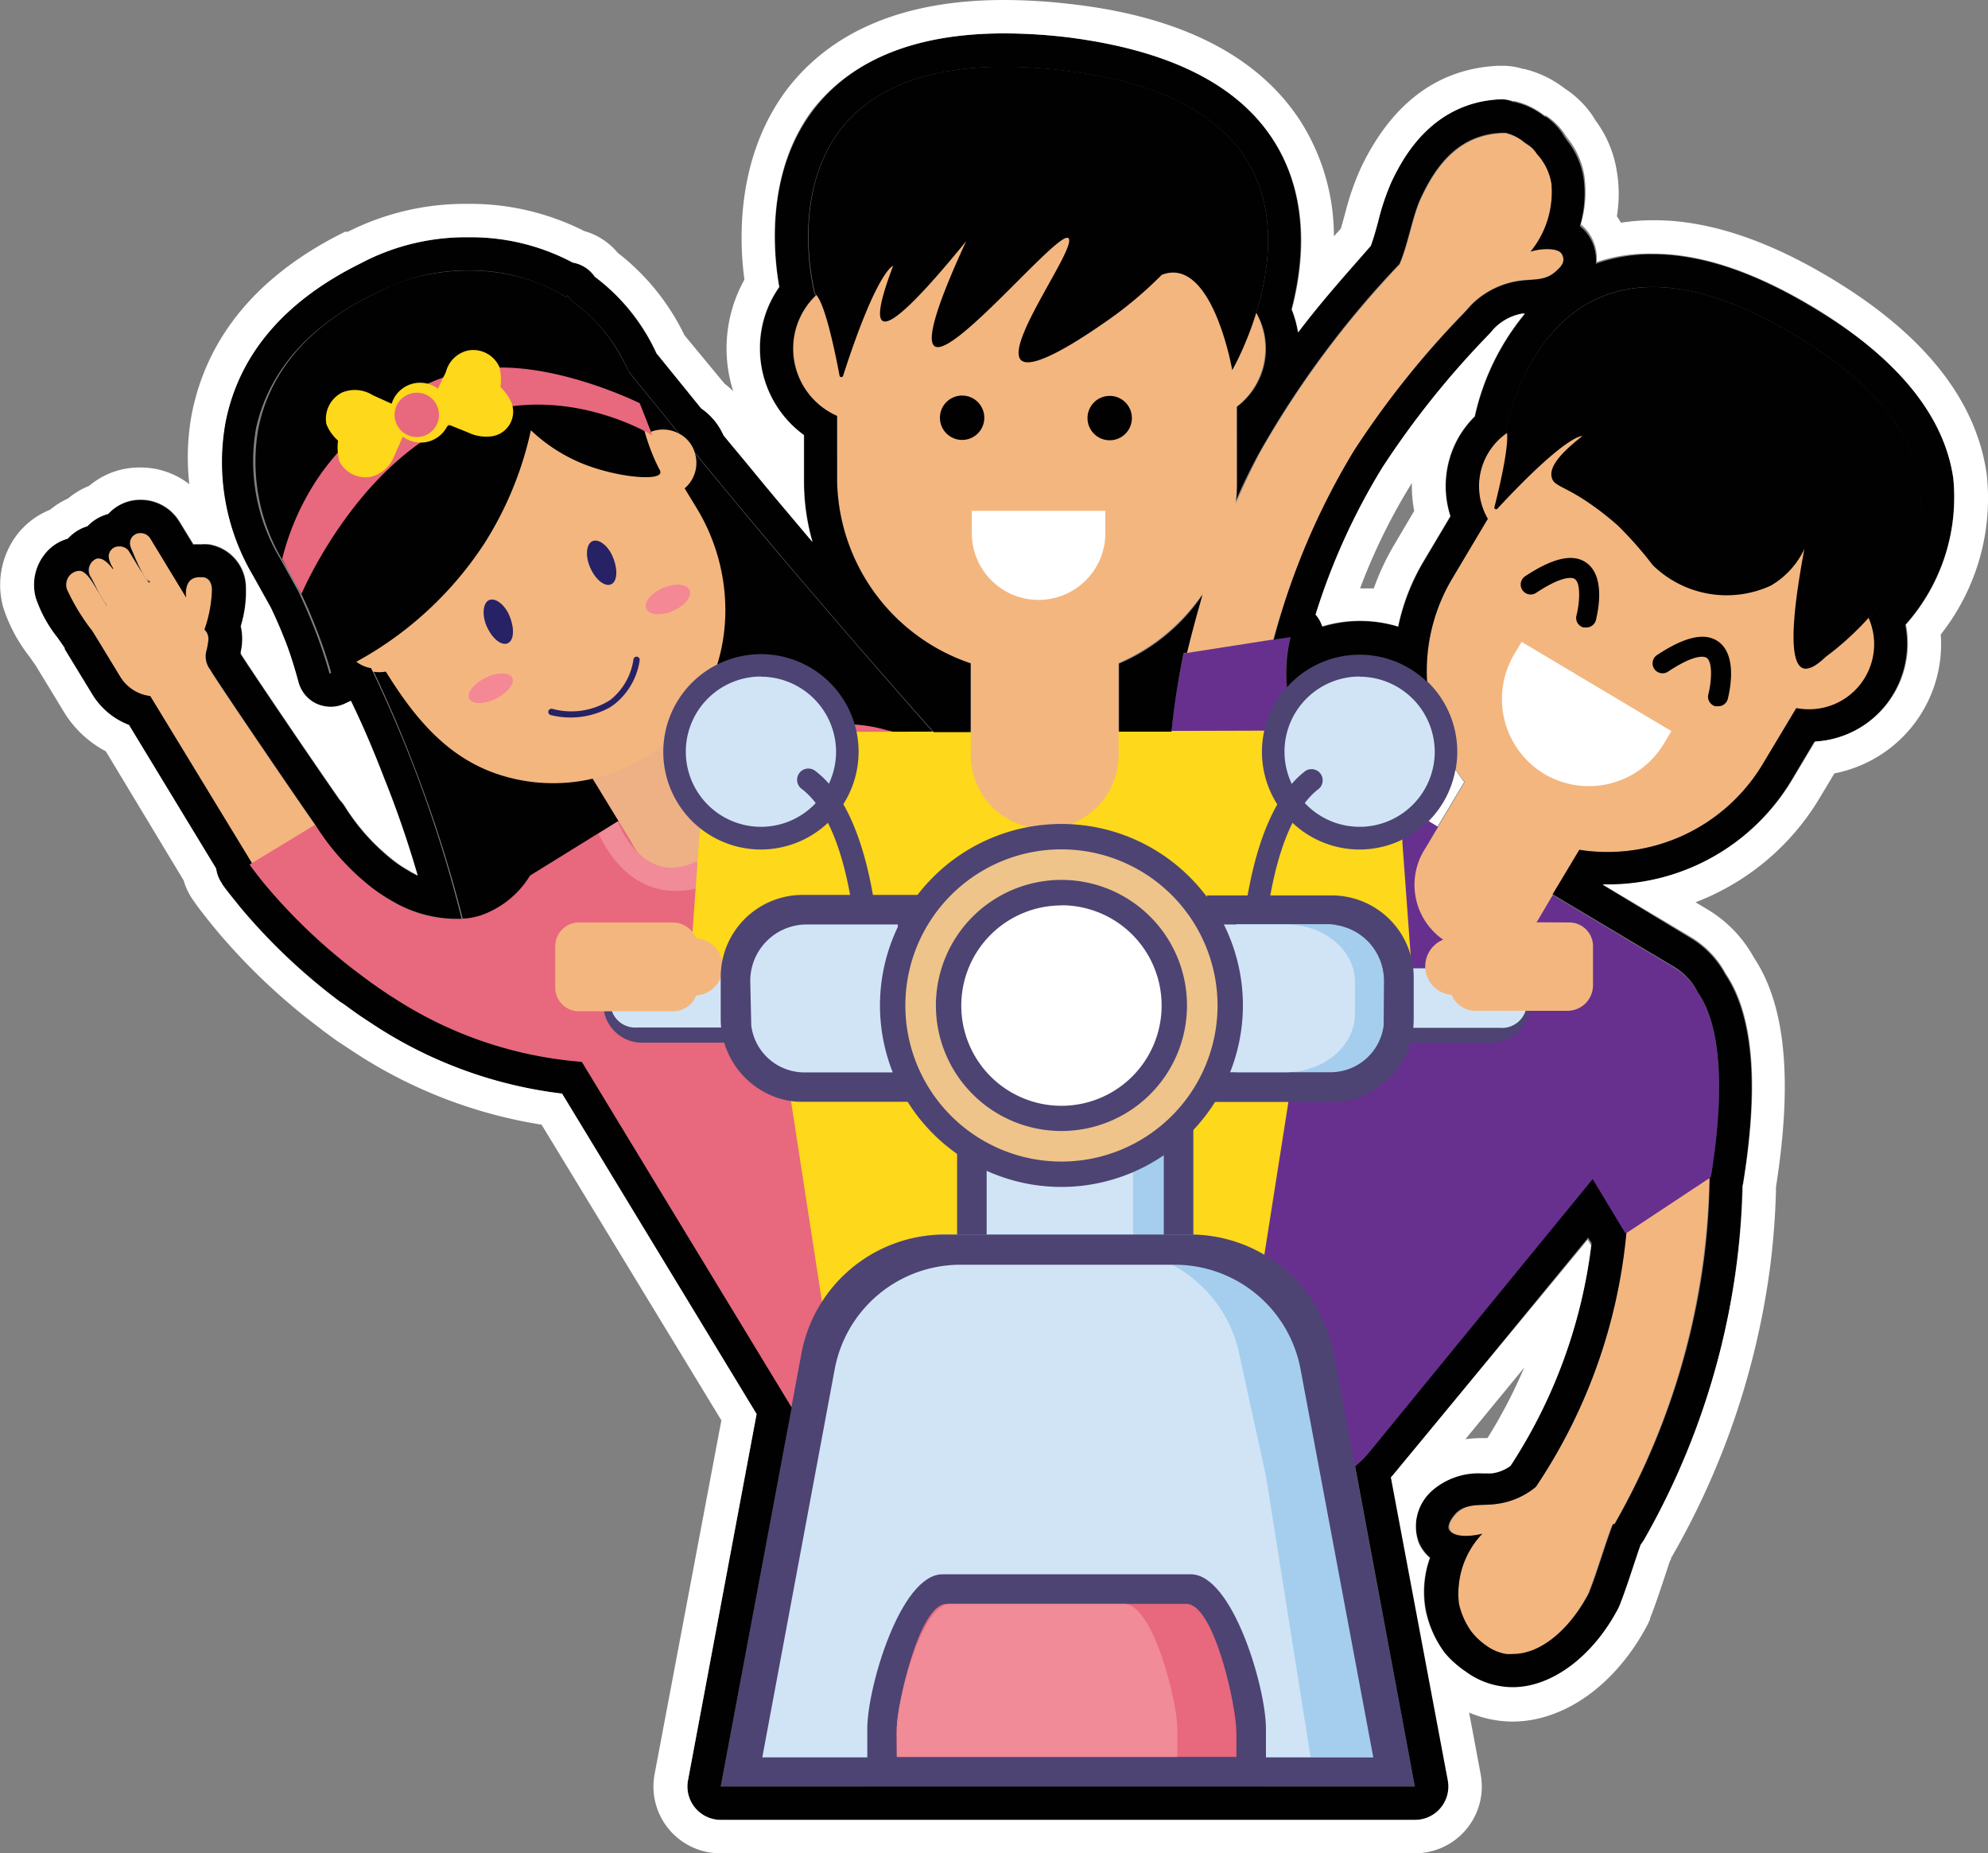 <svg xmlns="http://www.w3.org/2000/svg" viewBox="0 0 119.08 111"><rect x="0" y="0" width="119.08" height="111" fill="#808080" stroke="none"/><defs><style>.cls-1{fill:#010101;}.cls-2{fill:#f4b67f;}.cls-3{fill:#eeb085;}.cls-4{fill:#e8687d;}.cls-5{fill:#bc4563;}.cls-6{fill:#f08b97;}.cls-7{fill:#f4c4a9;}.cls-8{fill:#262265;}.cls-9{fill:#fff;}.cls-10{fill:#f48895;}.cls-11{fill:#fed81a;}.cls-12{fill:#67308f;}.cls-13{fill:#d1e4f6;}.cls-14{fill:#4d4473;}.cls-15{fill:#82aada;}.cls-16{fill:#a5ceee;}.cls-17{fill:#efc48a;}</style></defs><title>Asset 10</title><g id="Layer_2" data-name="Layer 2"><g id="Layer_1-2" data-name="Layer 1"><path class="cls-1" d="M34,17.7q5.3,6.67,11,13.52,6.22,7.4,12.34,14.26L28.83,60.12a79.14,79.14,0,0,0-4-14.17,79.17,79.17,0,0,0-7.63-15Z"/><path class="cls-2" d="M12.69,35.32a7.86,7.86,0,0,1-.45,2.41c.36.35.22.74.15,1.16a1.31,1.31,0,0,0,.19,1.23c.42.75,6.85,10.17,6.9,10.14l-3.85,2.34L9,41.69a2.45,2.45,0,0,1-1.8-1.16s-1.67-2.75-1.68-2.75A12.5,12.5,0,0,1,4,35.28c-.14-.51.22-1.17.81-1.08S6,35.81,6.41,36.29a13.67,13.67,0,0,1-.95-1.74.76.76,0,0,1,.38-1.13c.77-.16,1.58,1.66,1.89,2.19L6.76,34a1.46,1.46,0,0,1-.25-.64A.66.66,0,0,1,7.73,33l1.15,1.9L9,34.85c-.23.14-.92-1.54-1-1.7-.14-.35-.34-.63-.09-1a.68.68,0,0,1,1.1.07l2.15,3.54s-.24-1.39,1-1.21C12.52,34.65,12.67,34.94,12.69,35.32Z"/><rect class="cls-3" x="66.34" y="56.62" width="5.11" height="27.23" transform="translate(-26.45 45.99) rotate(-31.28)"/><path class="cls-4" d="M58.1,47.35,65,58.77l-4.36,2.65L73.88,83.13,54,95.19,34.85,63.6a24.08,24.08,0,0,1-11.31-3.86c-.27-.16-.51-.33-.76-.5h0l-.53-.37-.66-.49A33.87,33.87,0,0,1,15.89,53l0,0c-.62-.75-.94-1.22-.94-1.22l3.95-2.4.09.14a14.56,14.56,0,0,0,3.28,3.64,9.54,9.54,0,0,0,1.14.77.09.09,0,0,0,0,0A7.3,7.3,0,0,0,28,55a4.75,4.75,0,0,0,.53-.1l.22-.06,0,0a5.62,5.62,0,0,0,3-2.4l3.7-2.29,1.06-.65h0l4.69-2.89L42.37,46l1.71-1a9.67,9.67,0,0,1,1.64-.65c1.66-.55,4.35-1.45,7.2-.67l.3.08.05,0a5,5,0,0,1,.49.17,8.87,8.87,0,0,1,1.85,1l.33.24A11.57,11.57,0,0,1,58.1,47.35Z"/><path class="cls-3" d="M32.85,42.3l5,8.19a3,3,0,1,0,5.1-3.1l-5-8.19Z"/><path class="cls-5" d="M42.14,46.1s2.58,3-.05,5.28l.82,1.34s3.83-2.78.39-7.33Z"/><path class="cls-6" d="M37,49.2s1.48,4,4.71,2.39l.82,1.34s-4.23,2.12-6.68-3Z"/><path class="cls-2" d="M20.7,36.24H22.1a2,2,0,0,1,2,2v0a2,2,0,0,1-2,2H20.7a0,0,0,0,1,0,0v-4A0,0,0,0,1,20.7,36.24Z" transform="matrix(-0.85, 0.52, -0.52, -0.85, 61.39, 59.28)"/><path class="cls-2" d="M38.28,25.56h1.39a2,2,0,0,1,2,2v0a2,2,0,0,1-2,2H38.28a0,0,0,0,1,0,0v-4a0,0,0,0,1,0,0Z" transform="translate(-8.5 24.77) rotate(-31.28)"/><path class="cls-7" d="M20.1,26.14a4.65,4.65,0,0,0-2.17,3.15L17.12,28Z"/><path class="cls-7" d="M35.51,20.2l1.44,2.37a5.7,5.7,0,0,0-7.83-1.91l2.37-1.44a2.92,2.92,0,0,1,4,1Z"/><path class="cls-2" d="M36.95,22.57l4.79,7.88c2.61,4.29,2.31,10.13-1.46,13.65a10.49,10.49,0,0,1-10.55,2.24c-4.61-1.59-6.65-6.29-9-10.17l-2.19-3.61a4.69,4.69,0,0,1,1.57-6.43l9-5.48a5.7,5.7,0,0,1,7.83,1.91Z"/><path class="cls-3" d="M20.1,26.14a4.65,4.65,0,0,0-2.17,3.15L17.12,28Z"/><path class="cls-3" d="M33.39,18.07l1.54,2.53a5.69,5.69,0,0,0-5.81.06Z"/><path class="cls-8" d="M35.42,34.14c.35.69.91,1.06,1.25.82s.32-1,0-1.69-.91-1.06-1.25-.82S35.06,33.44,35.42,34.14Z"/><path class="cls-8" d="M29.23,37.67c.35.69.91,1.06,1.25.82s.32-1,0-1.69-.91-1.06-1.25-.82S28.87,37,29.23,37.67Z"/><path class="cls-9" d="M19.29,30"/><path class="cls-1" d="M39.49,28.1a.29.29,0,0,1,.06.24c-.17.48-2.69.22-4.65-.57a9.93,9.93,0,0,1-3.1-2A20.81,20.81,0,0,1,29,32.57a21.38,21.38,0,0,1-9.14,7.8,27.41,27.41,0,0,0-1-2.93,27.41,27.41,0,0,0-1.47-3.16,11.56,11.56,0,0,1-1.92-8.59C16.6,20,22,17.86,22.83,17.4c3.68-2,12.88-2.5,15.49,6.72A8.78,8.78,0,0,0,38.66,26,12.15,12.15,0,0,0,39.49,28.1Z"/><path class="cls-8" d="M36.53,42.37l.26-.18a4.11,4.11,0,0,0,1.53-2.67.19.19,0,0,0-.38,0,3.79,3.79,0,0,1-1.38,2.4,4.32,4.32,0,0,1-3.49.53.19.19,0,1,0-.07.38A4.88,4.88,0,0,0,36.53,42.37Z"/><path class="cls-10" d="M28.13,41.89c.22.32,1,.28,1.67-.09s1.08-.93.86-1.25-1-.28-1.67.09S27.9,41.57,28.13,41.89Z"/><ellipse class="cls-10" cx="40.01" cy="35.91" rx="1.41" ry="0.75" transform="translate(-10.94 18.74) rotate(-23.29)"/><path class="cls-4" d="M39.08,26.08s-5.7-3.56-11.78-.79-9.24,10.28-9.24,10.28L16.9,33.48a15.37,15.37,0,0,1,2.25-5c.39-.57,4.33-6.1,10.25-6.45,4.18-.24,8.92,2.12,8.92,2.12h0Z"/><path class="cls-11" d="M20.32,27.61a1.76,1.76,0,0,0,1.89.95,2,2,0,0,0,1.38-1.19l.54-1.22a1.78,1.78,0,0,0,2.71-.73l1.19.48a2.5,2.5,0,0,0,1.22.25,1.65,1.65,0,0,0,.47-.08,1.49,1.49,0,0,0,.94-1.89,2.11,2.11,0,0,0-.19-.38,3.12,3.12,0,0,0-.49-.62,3,3,0,0,0,0-.82,2.57,2.57,0,0,0-.07-.39A1.72,1.72,0,0,0,28,21a1.76,1.76,0,0,0-1.29,1.28l-.48,1a1.78,1.78,0,0,0-2.77.9l-1.13-.51a2,2,0,0,0-1.84-.16,1.76,1.76,0,0,0-.94,1.89,2.27,2.27,0,0,0,.17.35,2.58,2.58,0,0,0,.53.64,2.67,2.67,0,0,0,0,.8A2.34,2.34,0,0,0,20.32,27.61Z"/><circle class="cls-4" cx="24.97" cy="24.85" r="1.33" transform="translate(-6.57 9.15) rotate(-18.4)"/><path class="cls-2" d="M102,75.57a43.31,43.31,0,0,1-5.34,15.77l-.1,0c-.51,1.35-.91,2.79-1.44,4.13-1.28,2.44-3.26,3.9-5,3.62A2.83,2.83,0,0,1,89,98.54a4,4,0,0,1-.85-.8,4.49,4.49,0,0,1-.76-1.69,5.19,5.19,0,0,1,1.4-4.19c-1,.25-1.77.12-1.93-.24s.17-.73.42-1c.66-.63,1.54-.42,2.38-.54A4.58,4.58,0,0,0,92,89.05a32.39,32.39,0,0,0,5.53-17.28,30.43,30.43,0,0,0-.94-8l5.53,1.12A43.2,43.2,0,0,1,102,75.57Z"/><path class="cls-2" d="M93.2,16.22c-.68.64-1.44.45-2.36.61a5.13,5.13,0,0,0-2.54,1.24c-.17.15-.37.39-.63.67A53.94,53.94,0,0,0,81.1,27a45.66,45.66,0,0,0-5.66,14.82l-4.51-2a50.24,50.24,0,0,1,4.52-12.67,56.89,56.89,0,0,1,8.39-11.3c.54-1.23.79-3,1.35-4.1,1-2.11,2.41-3.66,4.79-3.76.09,0,0,0,.23,0a2.76,2.76,0,0,1,1,.47c.31.27.55.29.88.8A3.4,3.4,0,0,1,92.93,11a5.64,5.64,0,0,1-1.25,4.07c.47-.16,1.65-.29,1.88.17S93.47,16,93.2,16.22Z"/><path class="cls-12" d="M100.49,58.44s3.79.83,2,12.06l-5.14,3.4L93.79,68Z"/><path class="cls-12" d="M81.86,47.3A7.39,7.39,0,0,1,78.6,45a8.19,8.19,0,0,1-1.3-6.86l-6.4,1A46.92,46.92,0,0,0,70.48,56Z"/><path class="cls-12" d="M64.44,82.39l9.9,5.9A6,6,0,0,0,82,87l19.27-23.43a3.76,3.76,0,0,0-1-5.62L78.6,45a3.76,3.76,0,0,0-5.41,1.82L62,75.09A6,6,0,0,0,64.44,82.39Z"/><path class="cls-2" d="M110.82,35.34h1.27a0,0,0,0,1,0,0v7.83a0,0,0,0,1,0,0h-1.27a3.92,3.92,0,0,1-3.92-3.92v0a3.92,3.92,0,0,1,3.92-3.92Z" transform="translate(183.47 129.03) rotate(-149.21)"/><path class="cls-2" d="M92.68,24.53h1.27a0,0,0,0,1,0,0v7.83a0,0,0,0,1,0,0H92.68a3.92,3.92,0,0,1-3.92-3.92v0A3.92,3.92,0,0,1,92.68,24.53Z" transform="translate(27.44 -42.75) rotate(30.79)"/><path class="cls-2" d="M114,31.66l-8.39,14.07a10.83,10.83,0,0,1-11,5.16l-2.36,4a4,4,0,1,1-6.86-4.1l2.35-3.95A10.86,10.86,0,0,1,87,34.63l8.39-14.07Z"/><path class="cls-1" d="M108.08,32.88a5,5,0,0,1-2,2.19A6.33,6.33,0,0,1,99,33.85a22.34,22.34,0,0,0-2.09-2.37,17.32,17.32,0,0,0-1.74-1.36c-1.46-1-2.06-1-2.21-1.48s.11-1.19,1.82-2.52c0,0-.88-.18-5.09,4.35-.07.08-.2,0-.18-.08.28-1.08,1-4.1.7-4.68,0,0,2.58-14.8,17.74-5.38s1.42,19,1.42,19q-.9.87-1.38.69Q106.83,39.55,108.08,32.88Z"/><path class="cls-9" d="M94,40.68h0a5.24,5.24,0,0,1,5.24,5.24v.86a0,0,0,0,1,0,0H88.8a0,0,0,0,1,0,0v-.86A5.24,5.24,0,0,1,94,40.68Z" transform="translate(152.45 129.43) rotate(-149.21)"/><path class="cls-1" d="M95,37.58l-.15,0a.59.59,0,0,1-.42-.72c.19-.75.27-1.92-.1-2.18-.08-.06-.6-.31-2.32.83a.59.59,0,0,1-.65-1c1.68-1.11,2.88-1.37,3.67-.8,1.17.84.67,3,.56,3.45A.59.59,0,0,1,95,37.58Z"/><path class="cls-1" d="M102.9,42.3l-.15,0a.59.59,0,0,1-.42-.72c.19-.75.27-1.92-.1-2.18-.09-.06-.61-.31-2.32.83a.59.59,0,0,1-.65-1c1.68-1.11,2.88-1.37,3.67-.8,1.17.84.67,3,.56,3.45A.59.59,0,0,1,102.9,42.3Z"/><path class="cls-11" d="M68.5,86.33l-12.44,0a6.43,6.43,0,0,1-6.37-5.44l-5-32.36a4.06,4.06,0,0,1,4-4.69l27.25-.08a4.06,4.06,0,0,1,4,4.67L74.83,80.9A6.43,6.43,0,0,1,68.5,86.33Z"/><path class="cls-2" d="M51.95,16.46h.88a0,0,0,0,1,0,0V25.3a0,0,0,0,1,0,0h-.88a4.42,4.42,0,0,1-4.42-4.42v0A4.42,4.42,0,0,1,51.95,16.46Z" transform="translate(-0.07 0.16) rotate(-0.18)"/><path class="cls-2" d="M75,16.44h.88a0,0,0,0,1,0,0v8.84a0,0,0,0,1,0,0H75a4.42,4.42,0,0,1-4.42-4.42v0A4.42,4.42,0,0,1,75,16.44Z" transform="translate(146.43 41.49) rotate(179.82)"/><path class="cls-2" d="M67,39.71V45a4.43,4.43,0,1,1-8.85,0V39.73a11.76,11.76,0,0,1-8-10.88l-.06-17.71,23.94-.06.05,17.7A11.74,11.74,0,0,1,67,39.71Z"/><path class="cls-1" d="M69.59,16.46a23.71,23.71,0,0,1-3.27,2.75c-.95.66-4.4,3.07-5.16,2.36-1-.95,3.42-6.85,2.83-7.31s-6.88,7.22-8,6.48c-.58-.38.32-2.91,1.88-6.29q-4.26,5.23-5,4.77-.51-.31.63-3.3s-.95.23-3,6.59a.11.11,0,0,1-.21,0c-.22-1.18-.88-4.48-1.46-4.9,0,0-4.25-15.67,14.9-13.39S73.81,22.17,73.81,22.17,72.62,15.29,69.59,16.46Z"/><circle class="cls-1" cx="66.54" cy="24.85" r="1.33" transform="matrix(1, 0, 0, 1, -0.07, 0.19)"/><circle class="cls-1" cx="57.7" cy="24.85" r="1.33" transform="matrix(1, 0, 0, 1, -0.07, 0.17)"/><path class="cls-11" d="M84.63,59,74,58.78l.9-14.91H76.7c3.38,0,7.31,3.33,7.31,6.71Z"/><path class="cls-11" d="M41.25,59l10.65-.2L51,43.87H49.17c-3.38,0-7.31,3.33-7.31,6.71Z"/><circle class="cls-13" cx="81.14" cy="44.76" r="5.31"/><path class="cls-14" d="M81.44,50.88A5.85,5.85,0,1,1,87.29,45,5.86,5.86,0,0,1,81.44,50.88Zm0-10.36a4.5,4.5,0,1,0,4.5,4.5A4.51,4.51,0,0,0,81.44,40.53Z"/><circle class="cls-13" cx="45.76" cy="44.76" r="5.31"/><path class="cls-14" d="M45.58,50.88A5.85,5.85,0,1,1,51.43,45,5.86,5.86,0,0,1,45.58,50.88Zm0-10.36a4.5,4.5,0,1,0,4.5,4.5A4.51,4.51,0,0,0,45.58,40.53Z"/><path class="cls-15" d="M89.85,61.56H81.14V58h8.71a2.44,2.44,0,0,1,1.6,2h0A1.48,1.48,0,0,1,89.85,61.56Z"/><path class="cls-14" d="M89.26,62.45h-9V58h9.16a2.21,2.21,0,0,1,2.2,2.42A2.32,2.32,0,0,1,89.26,62.45Zm-8.12-1.77H89.8a.88.88,0,1,0,0-1.77H81.14Z"/><path class="cls-13" d="M89.85,61.56H81.14V58h8.71a2.44,2.44,0,0,1,1.6,2h0A1.48,1.48,0,0,1,89.85,61.56Z"/><path class="cls-14" d="M52.07,58.91a.67.67,0,0,1-.67-.67c0-.08-.13-8.53-3.39-11a.67.67,0,0,1,.82-1.07C52.6,49,52.74,57.85,52.74,58.23a.67.67,0,0,1-.67.68Z"/><path class="cls-14" d="M74.95,58.91h0a.67.67,0,0,1-.67-.68c0-.37.14-9.19,3.92-12.06A.67.67,0,0,1,79,47.24c-3.25,2.47-3.38,10.91-3.39,11A.67.67,0,0,1,74.95,58.91Z"/><path class="cls-15" d="M38.17,58h9.35v3.54H38.17A1.48,1.48,0,0,1,36.57,60h0A2.44,2.44,0,0,1,38.17,58Z"/><path class="cls-14" d="M47.52,62.45h-9a2.32,2.32,0,0,1-2.36-2A2.21,2.21,0,0,1,38.36,58h9.16ZM38,58.91a.88.88,0,0,0,0,1.77h8.66V58.91Z"/><path class="cls-13" d="M38.17,58h9.35v3.54H38.17A1.48,1.48,0,0,1,36.57,60h0A2.44,2.44,0,0,1,38.17,58Z"/><rect class="cls-16" x="58.14" y="62.45" width="12.38" height="17.69"/><rect class="cls-13" x="58.14" y="62.45" width="9.73" height="17.69"/><path class="cls-14" d="M57.33,60.68V80.14H71.48V60.68ZM69.71,78.37H59.1V62.45H69.71Z"/><path class="cls-16" d="M79.65,65.1l-6.47,0V54.49l6.5,0a4.13,4.13,0,0,1,4.11,4.13V61A4.13,4.13,0,0,1,79.65,65.1Z"/><path class="cls-14" d="M79.8,53.63l-7.51,0V66l7.35,0h.1a4.52,4.52,0,0,0,1.84-.35A5,5,0,0,0,84.68,61V58.52A4.91,4.91,0,0,0,79.8,53.63Zm3.08,7.79a3.21,3.21,0,0,1-3.18,2.8H74.06V55.35l5.49,0a3.38,3.38,0,0,1,3.35,3.37Z"/><path class="cls-14" d="M82.91,58.57v.17a3.38,3.38,0,0,0-3.35-3.37h.15A3.2,3.2,0,0,1,82.91,58.57Z"/><path class="cls-13" d="M77,64.22l-6.45,0V55.37l6.48,0c2.29,0,4.13,1.55,4.13,3.45v1.93C81.14,62.68,79.27,64.22,77,64.22Z"/><path class="cls-13" d="M54.6,65.1l-6.47,0A4.13,4.13,0,0,1,44,61V58.61a4.13,4.13,0,0,1,4.11-4.13l6.5,0Z"/><path class="cls-16" d="M83.9,106.12h-40l4.5-25.47a8.31,8.31,0,0,1,8.13-6.7H71.26a8.3,8.3,0,0,1,8.13,6.7L81,87.83Z"/><path class="cls-13" d="M78.5,105.23H44.82l4.26-24.14a7.77,7.77,0,0,1,7.68-6.26h9.78a8,8,0,0,1,1.11.08,7.9,7.9,0,0,1,6.58,6.18l.13.61,1.47,6.71Z"/><path class="cls-4" d="M74.95,103.67v2.45H52.83v-2.45c0-2.06,1.68-8.49,3.74-8.49H71.2C73.26,95.18,74.95,101.61,74.95,103.67Z"/><path class="cls-14" d="M75.83,107H51.95v-3.46c0-2.49,2-9.25,4.5-9.25H71.33c2.49,0,4.5,6.76,4.5,9.25Zm-22.11-1.77H74.06v-1.44c0-1.64-1.34-7.73-3-7.73H56.7c-1.65,0-3,6.08-3,7.73Z"/><path class="cls-6" d="M70.52,103.48v1.75H53.72v-1.75c0-1.47,1.43-7.42,3.19-7.42H67.33C69.1,96.06,70.52,102,70.52,103.48Z"/><path class="cls-2" d="M94,55.25a1.42,1.42,0,0,1,1.42,1.42V59a1.53,1.53,0,0,1-1.53,1.54H88.36a1.51,1.51,0,0,1-1.4-.95,1.72,1.72,0,0,1,0-3.43,1.53,1.53,0,0,1,1.4-.94Z"/><path class="cls-2" d="M43.3,57.91a1.71,1.71,0,0,1-1.59,1.71,1.51,1.51,0,0,1-1.4.95H34.68a1.42,1.42,0,0,1-1.42-1.42V56.67a1.42,1.42,0,0,1,1.42-1.42H40.3a1.53,1.53,0,0,1,1.4.94A1.72,1.72,0,0,1,43.3,57.91Z"/><path class="cls-14" d="M43.17,58.52V61a5,5,0,0,0,3.1,4.64,4.52,4.52,0,0,0,1.84.35h.1l7.35,0V53.6l-7.51,0A4.91,4.91,0,0,0,43.17,58.52Zm1.77.22a3.38,3.38,0,0,1,3.35-3.37l5.49,0v8.86H48.15A3.21,3.21,0,0,1,45,61.42l0,0Z"/><circle class="cls-17" cx="63.96" cy="60.24" r="10.17"/><path class="cls-14" d="M63.58,71.09A10.87,10.87,0,1,1,74.45,60.22,10.88,10.88,0,0,1,63.58,71.09Zm0-20.22a9.35,9.35,0,1,0,9.35,9.35A9.36,9.36,0,0,0,63.58,50.87Z"/><circle class="cls-9" cx="63.96" cy="60.24" r="6.63"/><path class="cls-14" d="M63.58,67.74a7.52,7.52,0,1,1,7.52-7.52A7.52,7.52,0,0,1,63.58,67.74Zm0-13.51a6,6,0,1,0,6,6A6,6,0,0,0,63.58,54.22Z"/><path class="cls-14" d="M79.89,81.09a8.74,8.74,0,0,0-8.61-7.15H56.64A8.74,8.74,0,0,0,48,81.09L43.17,107H84.75ZM50,82a7.66,7.66,0,0,1,7.53-6.25H70.37A7.66,7.66,0,0,1,77.9,82l4.36,23.26H45.66Z"/><path class="cls-9" d="M58.21,30.6h8a0,0,0,0,1,0,0v1.33a4,4,0,0,1-4,4h0a4,4,0,0,1-4-4V30.6a0,0,0,0,1,0,0Z"/><path class="cls-1" d="M60.14,4a30.37,30.37,0,0,1,3.58.23c13.4,1.59,13,9.74,11.53,14.49a4.34,4.34,0,0,1-1.15,5.64v4.42c0,.4,0,.8-.06,1.19.42-1,.88-1.92,1.39-2.86a56.89,56.89,0,0,1,8.39-11.3c.54-1.23.79-3,1.35-4.1,1-2.11,2.41-3.66,4.79-3.76H90l.18,0a2.76,2.76,0,0,1,1,.47c.31.27.55.29.88.8A3.4,3.4,0,0,1,92.93,11a5.64,5.64,0,0,1-1.25,4.07,3.38,3.38,0,0,1,1-.15c.4,0,.77.08.89.32.23.46-.08.74-.35,1-.68.64-1.44.45-2.36.61a5.13,5.13,0,0,0-2.54,1.24c-.17.15-.37.39-.63.67A53.94,53.94,0,0,0,81.1,27a42.68,42.68,0,0,0-4.8,11.31l1-.15a9,9,0,0,0-.21,3,5.83,5.83,0,0,1,8.39-.32A10.8,10.8,0,0,1,87,34.63l2.12-3.56a3.87,3.87,0,0,1,1.17-5.15.66.66,0,0,0-.06-.21S91.7,17.19,99,17.19c2.33,0,5.26.86,8.92,3.13,10.61,6.59,7.06,13.26,4,16.67a3.9,3.9,0,0,1-.21,3.59h0a3.89,3.89,0,0,1-3.36,1.9,4,4,0,0,1-.75-.07l-2,3.33a10.85,10.85,0,0,1-11,5.16L93,53.56l7.29,4.35a3.7,3.7,0,0,1,1.4,1.51c.93,1.3,1.89,4.28.79,11.09l-.07,0a42.4,42.4,0,0,1-.35,5,43.32,43.32,0,0,1-5.34,15.77l-.1,0c-.51,1.35-.91,2.79-1.44,4.13-1.18,2.24-2.93,3.65-4.54,3.65a2.65,2.65,0,0,1-.43,0A2.83,2.83,0,0,1,89,98.54a4,4,0,0,1-.85-.8,4.49,4.49,0,0,1-.76-1.69,5.19,5.19,0,0,1,1.4-4.19,4.12,4.12,0,0,1-1,.13c-.51,0-.86-.13-1-.37s.17-.73.42-1c.66-.63,1.54-.42,2.38-.54A4.58,4.58,0,0,0,92,89.05a32.78,32.78,0,0,0,5.42-15.2l-.07,0-1.95-3.23L82,87a5.93,5.93,0,0,1-.83.82L84.75,107H43.17l4.25-22.7L34.85,63.6a24.08,24.08,0,0,1-11.31-3.86c-.27-.16-.51-.33-.76-.5h0l-.53-.37-.66-.49A33.87,33.87,0,0,1,15.89,53l0,0c-.62-.75-.94-1.22-.94-1.22l.14-.09L9,41.69a2.45,2.45,0,0,1-1.8-1.16s-1.67-2.75-1.68-2.75h0A12.5,12.5,0,0,1,4,35.28a.84.84,0,0,1,.7-1.09h.11c.41.06.81.78,1.14,1.39-.18-.35-.34-.72-.52-1a.76.76,0,0,1,.38-1.13h.09c.31,0,.61.3.89.67L6.76,34a1.45,1.45,0,0,1-.25-.64.6.6,0,0,1,.65-.63.66.66,0,0,1,.58.31l.77,1.27c-.24-.46-.48-1-.52-1.13-.14-.35-.34-.63-.09-1a.62.62,0,0,1,.51-.25.69.69,0,0,1,.59.32l2.15,3.54s-.21-1.22.81-1.22l.22,0c.36.05.5.34.52.72a7.86,7.86,0,0,1-.45,2.41c.36.35.22.74.15,1.16a1.31,1.31,0,0,0,.19,1.23c.34.6,4.6,6.87,6.25,9.24l0,0,.09.14a14.56,14.56,0,0,0,3.28,3.64,9.54,9.54,0,0,0,1.14.77.09.09,0,0,0,0,0,7.71,7.71,0,0,0,3.86,1.15l.44,0a79,79,0,0,0-2.87-9.1c-.81-2.11-1.67-4.07-2.55-5.91a2,2,0,0,1-.95-.44c-.59.33-1.12.58-1.54.77a27.4,27.4,0,0,0-1-2.93c-.28-.71-.57-1.36-.87-2l-1.11-2h0a11.32,11.32,0,0,1-1.42-7.79C16.6,20,22,17.86,22.83,17.4a11.47,11.47,0,0,1,5.25-1.2,10.84,10.84,0,0,1,5.8,1.58L34,17.7l.27.34a10,10,0,0,1,3.37,4.18q1.51,1.87,3.05,3.75a1.9,1.9,0,0,1,.93,1.13c1.13,1.37,2.25,2.74,3.41,4.12q5.48,6.53,10.9,12.63h2.21V39.73a11.76,11.76,0,0,1-8-10.88V24.91a4.4,4.4,0,0,1-1.27-7.22l-.07-.07S45.13,4,60.14,4M8.88,34.91,9,34.85h0s-.11-.06-.18-.16l.12.2M67,43.82h3.17a47.51,47.51,0,0,1,.73-4.72l.2,0q.43-1.75.93-3.47a11.45,11.45,0,0,1-5,4.12v4.1M6.4,36.28h0A2.93,2.93,0,0,1,6.23,36a2.52,2.52,0,0,0,.17.26M60.14,2h0c-5.24,0-9.08,1.54-11.4,4.57-2.87,3.75-2.41,8.6-2.05,10.62a6.34,6.34,0,0,0-1.16,3.7,6.42,6.42,0,0,0,2.64,5.17v2.8a13.21,13.21,0,0,0,.51,3.6l-2.13-2.52c-.87-1-1.73-2.08-2.58-3.11l-.62-.75a3.74,3.74,0,0,0-.23-.44A4,4,0,0,0,42,24.46l-2.69-3.3a12,12,0,0,0-3.69-4.58l-.09-.12a2,2,0,0,0-1.23-.73,13,13,0,0,0-6.25-1.52,13.42,13.42,0,0,0-6.21,1.44l-.23.12c-4.58,2.25-7.32,5.46-8.12,9.54a13.37,13.37,0,0,0,1.65,9.18l1.06,1.91c.31.65.56,1.22.78,1.78a25.5,25.5,0,0,1,.89,2.72,2,2,0,0,0,2.76,1.31L21,42c.72,1.56,1.36,3.09,2,4.65.73,1.9,1.38,3.84,2,5.8l-.42-.22-.18-.11a7.59,7.59,0,0,1-.9-.61,12.63,12.63,0,0,1-2.82-3.14l-.05-.07a2,2,0,0,0-.28-.36c-1.8-2.58-5.39-7.89-5.94-8.76h0l0-.13a3.41,3.41,0,0,0,0-1.53,7,7,0,0,0,.31-2.34,2.63,2.63,0,0,0-2.23-2.56,3.6,3.6,0,0,0-.5,0l-.42,0-.85-1.39h0a2.7,2.7,0,0,0-2.3-1.28,2.6,2.6,0,0,0-1.95.85,2.65,2.65,0,0,0-1.24.73h0A2.56,2.56,0,0,0,4,32.28a2.7,2.7,0,0,0-1.44,1,2.94,2.94,0,0,0-.49,2.56A7.89,7.89,0,0,0,3.4,38.18c.17.24.33.47.44.64l0,.06,1.64,2.69a4.43,4.43,0,0,0,2.22,1.85L12.94,52a2,2,0,0,0,.34.88c0,.05.38.54,1,1.31l.07.09a35.78,35.78,0,0,0,6,5.69l.22.17.48.35.28.2.26.18.12.08.76.5A26.16,26.16,0,0,0,33.66,65.5L45.32,84.69l-4.11,21.94a2,2,0,0,0,2,2.37H84.75a2,2,0,0,0,2-2.37l-3.4-18.15.21-.25L95.13,74.12l.21.34a31,31,0,0,1-4.83,13.21,2.48,2.48,0,0,1-1.15.45c-.14,0-.32,0-.51,0a4.24,4.24,0,0,0-3,1l0,0A2.88,2.88,0,0,0,85,92.38a2.56,2.56,0,0,0,.67.91,6,6,0,0,0-.25,3.16A6.42,6.42,0,0,0,86.54,99a6,6,0,0,0,1.26,1.19,4.8,4.8,0,0,0,2.09.89,4.61,4.61,0,0,0,.74.06c2.36,0,4.78-1.81,6.31-4.72l.09-.2c.3-.77.56-1.55.81-2.31.15-.45.29-.88.44-1.3a2,2,0,0,0,.16-.24A45.13,45.13,0,0,0,104,75.84a43.81,43.81,0,0,0,.36-4.77,2,2,0,0,0,.05-.24c.94-5.85.58-10-1.06-12.45a5.71,5.71,0,0,0-2.08-2.19L96,53h.31a12.89,12.89,0,0,0,11-6.28l1.36-2.29a5.84,5.84,0,0,0,4.73-2.86,5.91,5.91,0,0,0,.72-4.15A11.47,11.47,0,0,0,117,28.67c-.52-3.7-3.2-7.08-8-10-3.67-2.28-7-3.44-10-3.44a10.07,10.07,0,0,0-3.41.57,2.64,2.64,0,0,0-.29-1.44,2.41,2.41,0,0,0-.67-.81,6.88,6.88,0,0,0,.22-2.89,4.83,4.83,0,0,0-1-2.26l-.14-.2A3.72,3.72,0,0,0,92.61,7l-.07,0a4.52,4.52,0,0,0-1.8-.88l-.1,0A2.17,2.17,0,0,0,90,5.94h-.17c-4.19.2-5.9,3.72-6.46,4.88a14.26,14.26,0,0,0-.84,2.46c-.14.5-.28,1-.43,1.43-1.4,1.55-2.9,3.27-4.36,5.18a6.28,6.28,0,0,0-.38-1.37c1-3.94.65-7.45-1.13-10.19C74.07,5,69.93,3,64,2.24A32.52,32.52,0,0,0,60.14,2ZM78.81,36.82a39.47,39.47,0,0,1,4-8.81,52.4,52.4,0,0,1,6.33-7.89l.27-.3.22-.24a3.13,3.13,0,0,1,1.56-.78l.16,0a14.54,14.54,0,0,0-3,6.15,5.78,5.78,0,0,0-.92,1.17,5.9,5.9,0,0,0-.54,4.81l-1.6,2.69a12.82,12.82,0,0,0-1.53,3.92,7.81,7.81,0,0,0-4.53,0,2,2,0,0,0-.39-.69ZM56.13,41.06h0Z"/><path class="cls-9" d="M60.14,2A32.48,32.48,0,0,1,64,2.24C69.94,3,74.07,5,76.25,8.35c1.78,2.74,2.17,6.25,1.13,10.19a6.48,6.48,0,0,1,.38,1.37c1.45-1.92,3-3.63,4.35-5.18.16-.42.3-.93.44-1.44a14,14,0,0,1,.83-2.46c.57-1.16,2.28-4.68,6.47-4.88H90a2.17,2.17,0,0,1,.62.1l.1,0a4.48,4.48,0,0,1,1.8.87l.08,0a3.86,3.86,0,0,1,1.17,1.17l.14.2a4.84,4.84,0,0,1,1,2.26,7,7,0,0,1-.22,2.89,2.49,2.49,0,0,1,.66.81,2.62,2.62,0,0,1,.29,1.44A9.87,9.87,0,0,1,99,15.19c3,0,6.3,1.15,10,3.43,4.78,3,7.46,6.35,8,10a11.47,11.47,0,0,1-2.83,8.79,5.88,5.88,0,0,1-5.44,7l-1.37,2.29a12.87,12.87,0,0,1-11,6.27H96l5.3,3.16a5.62,5.62,0,0,1,2.08,2.19c1.65,2.41,2,6.6,1.06,12.44a1.84,1.84,0,0,1-.05.25,44,44,0,0,1-.37,4.77,45.16,45.16,0,0,1-5.58,16.5l-.17.24c-.15.42-.29.85-.44,1.3-.25.76-.51,1.54-.81,2.31l-.09.2c-1.53,2.91-4,4.72-6.31,4.72a4.35,4.35,0,0,1-.74-.06,4.74,4.74,0,0,1-2.09-.88A6.2,6.2,0,0,1,86.54,99a6.55,6.55,0,0,1-1.15-2.52,6.08,6.08,0,0,1,.25-3.17,2.48,2.48,0,0,1-.67-.91,2.89,2.89,0,0,1,.85-3.15l0,0a4.24,4.24,0,0,1,3-1l.51,0a2.42,2.42,0,0,0,1.15-.45,31,31,0,0,0,4.83-13.2l-.21-.35L83.53,88.23a2.61,2.61,0,0,1-.22.25l3.41,18.15a2,2,0,0,1-.43,1.65,2,2,0,0,1-1.54.72H43.18a2,2,0,0,1-1.54-.72,2,2,0,0,1-.43-1.65l4.11-21.94L33.67,65.5a26.29,26.29,0,0,1-11.19-4.06l-.76-.5-.12-.08-.26-.18-.28-.2-.48-.35L20.36,60a35.53,35.53,0,0,1-6-5.69l-.07-.09c-.63-.77-1-1.25-1-1.31a2,2,0,0,1-.34-.88L7.73,43.42a4.44,4.44,0,0,1-2.21-1.85L3.88,38.88l0-.06c-.11-.18-.27-.4-.44-.64a7.8,7.8,0,0,1-1.29-2.36,2.94,2.94,0,0,1,.48-2.56,2.68,2.68,0,0,1,1.44-1,2.65,2.65,0,0,1,1.17-.75,2.66,2.66,0,0,1,1.25-.74,2.61,2.61,0,0,1,1.94-.85,2.72,2.72,0,0,1,2.31,1.28h0c.1.15.31.51.85,1.39a2.76,2.76,0,0,1,.42,0,3,3,0,0,1,.5,0,2.62,2.62,0,0,1,2.23,2.56,7.06,7.06,0,0,1-.31,2.34,3.4,3.4,0,0,1,0,1.53l0,.13h0c.55.88,4.14,6.18,5.94,8.76a1.93,1.93,0,0,1,.28.36.35.35,0,0,1,.05.08,12.59,12.59,0,0,0,2.82,3.13,6.24,6.24,0,0,0,.9.61l.18.11.42.23q-.87-3-2-5.81c-.6-1.56-1.24-3.09-2-4.65l-.39.18a2,2,0,0,1-.82.18,2.15,2.15,0,0,1-.86-.19,2,2,0,0,1-1.07-1.3C17.65,40,17.35,39,17,38.16c-.22-.56-.47-1.13-.78-1.78l-1.06-1.9a13.35,13.35,0,0,1-1.65-9.18c.8-4.08,3.54-7.28,8.12-9.54l.23-.12a13.51,13.51,0,0,1,6.21-1.43,13,13,0,0,1,6.25,1.52,2,2,0,0,1,1.23.73l.09.12a11.87,11.87,0,0,1,3.69,4.58L42,24.46a3.79,3.79,0,0,1,1.11,1.18,4.54,4.54,0,0,1,.23.44l.61.74c.85,1,1.71,2.07,2.58,3.11l2.13,2.53a13,13,0,0,1-.51-3.6v-2.8a6.41,6.41,0,0,1-2.64-5.17,6.32,6.32,0,0,1,1.16-3.7c-.36-2-.81-6.87,2-10.62C51.06,3.54,54.9,2,60.14,2M79.2,37.51a7.64,7.64,0,0,1,2.24-.33,7.72,7.72,0,0,1,2.3.34,12.64,12.64,0,0,1,1.53-3.92l1.6-2.69a5.89,5.89,0,0,1,.54-4.81,6.16,6.16,0,0,1,.92-1.17,14.56,14.56,0,0,1,3-6.15l-.16,0a3.12,3.12,0,0,0-1.56.78,2.5,2.5,0,0,0-.22.23,3.65,3.65,0,0,1-.27.3A52.75,52.75,0,0,0,82.8,28a39,39,0,0,0-4,8.81,1.9,1.9,0,0,1,.39.69m6.92,12,1.59-2.66c-.18-.24-.35-.49-.52-.74a5.81,5.81,0,0,1-1.6,3.08l.53.32M60.14,0c-5.9,0-10.27,1.8-13,5.35-3,4-2.89,8.86-2.55,11.4a8.44,8.44,0,0,0-.67,6.68,5.77,5.77,0,0,0-.52-.45L41,20.08a13.85,13.85,0,0,0-4-4.94,4,4,0,0,0-2-1.3,15.13,15.13,0,0,0-7-1.63,15.57,15.57,0,0,0-7.16,1.67l-.08,0-.09,0c-5.17,2.55-8.27,6.24-9.19,10.95A14.3,14.3,0,0,0,11.34,29a4.75,4.75,0,0,0-3-1,4.64,4.64,0,0,0-3,1.1,4.67,4.67,0,0,0-1.27.76A4.67,4.67,0,0,0,3,30.53a4.73,4.73,0,0,0-2,1.52,5,5,0,0,0-.81,4.32,9.48,9.48,0,0,0,1.57,2.95l.09.13.26.37.12.19,1.58,2.6A6.48,6.48,0,0,0,6.34,45L11,52.73A4,4,0,0,0,11.63,54c.07.11.43.61,1.06,1.38l.16.2a37.44,37.44,0,0,0,6.31,6l.19.15.57.42.25.18.27.18.14.09h0l.59.39.2.13a28.6,28.6,0,0,0,11.07,4.24L43.21,85.07l-4,21.19A4,4,0,0,0,43.18,111H84.75a4,4,0,0,0,3.94-4.74L88,102.57a6.46,6.46,0,0,0,1.6.46,6.18,6.18,0,0,0,1,.08c3.11,0,6.2-2.22,8.08-5.79.07-.13.11-.24.16-.34l0-.06c.32-.81.58-1.6.85-2.41l.09-.27.24-.73.07-.11,0-.07A47.15,47.15,0,0,0,106,76.1a45.88,45.88,0,0,0,.38-4.78c0-.07,0-.14,0-.22,1-6.38.59-10.88-1.33-13.76a7.63,7.63,0,0,0-2.77-2.87l-.72-.43a14.82,14.82,0,0,0,7.45-6.27l.87-1.45A7.89,7.89,0,0,0,116.25,38,13.15,13.15,0,0,0,119,28.39c-.61-4.32-3.6-8.18-8.91-11.47-4-2.48-7.69-3.73-11-3.73a12.86,12.86,0,0,0-2,.15q-.11-.2-.24-.39a8.2,8.2,0,0,0,0-2.67A6.88,6.88,0,0,0,95.56,7.2L95.44,7a5.86,5.86,0,0,0-1.7-1.69h0a6.42,6.42,0,0,0-2.44-1.18l-.06,0h0A4.11,4.11,0,0,0,90,3.94h-.27c-3.55.17-6.3,2.18-8.16,6a15.76,15.76,0,0,0-1,2.85c-.09.31-.17.63-.26.91l-.41.45a12.85,12.85,0,0,0-2-6.89C75.4,3.39,70.78,1,64.19.25A34.41,34.41,0,0,0,60.14,0ZM81.49,35.18a35.9,35.9,0,0,1,3-6.12l.08-.14a7.9,7.9,0,0,0,.14,1.68l-1.18,2a15,15,0,0,0-1.24,2.64q-.4,0-.81,0Zm6.26,51.05,3.55-4.32a30.28,30.28,0,0,1-2.2,4.22l-.35,0a9.46,9.46,0,0,0-1,.07Z"/></g></g></svg>